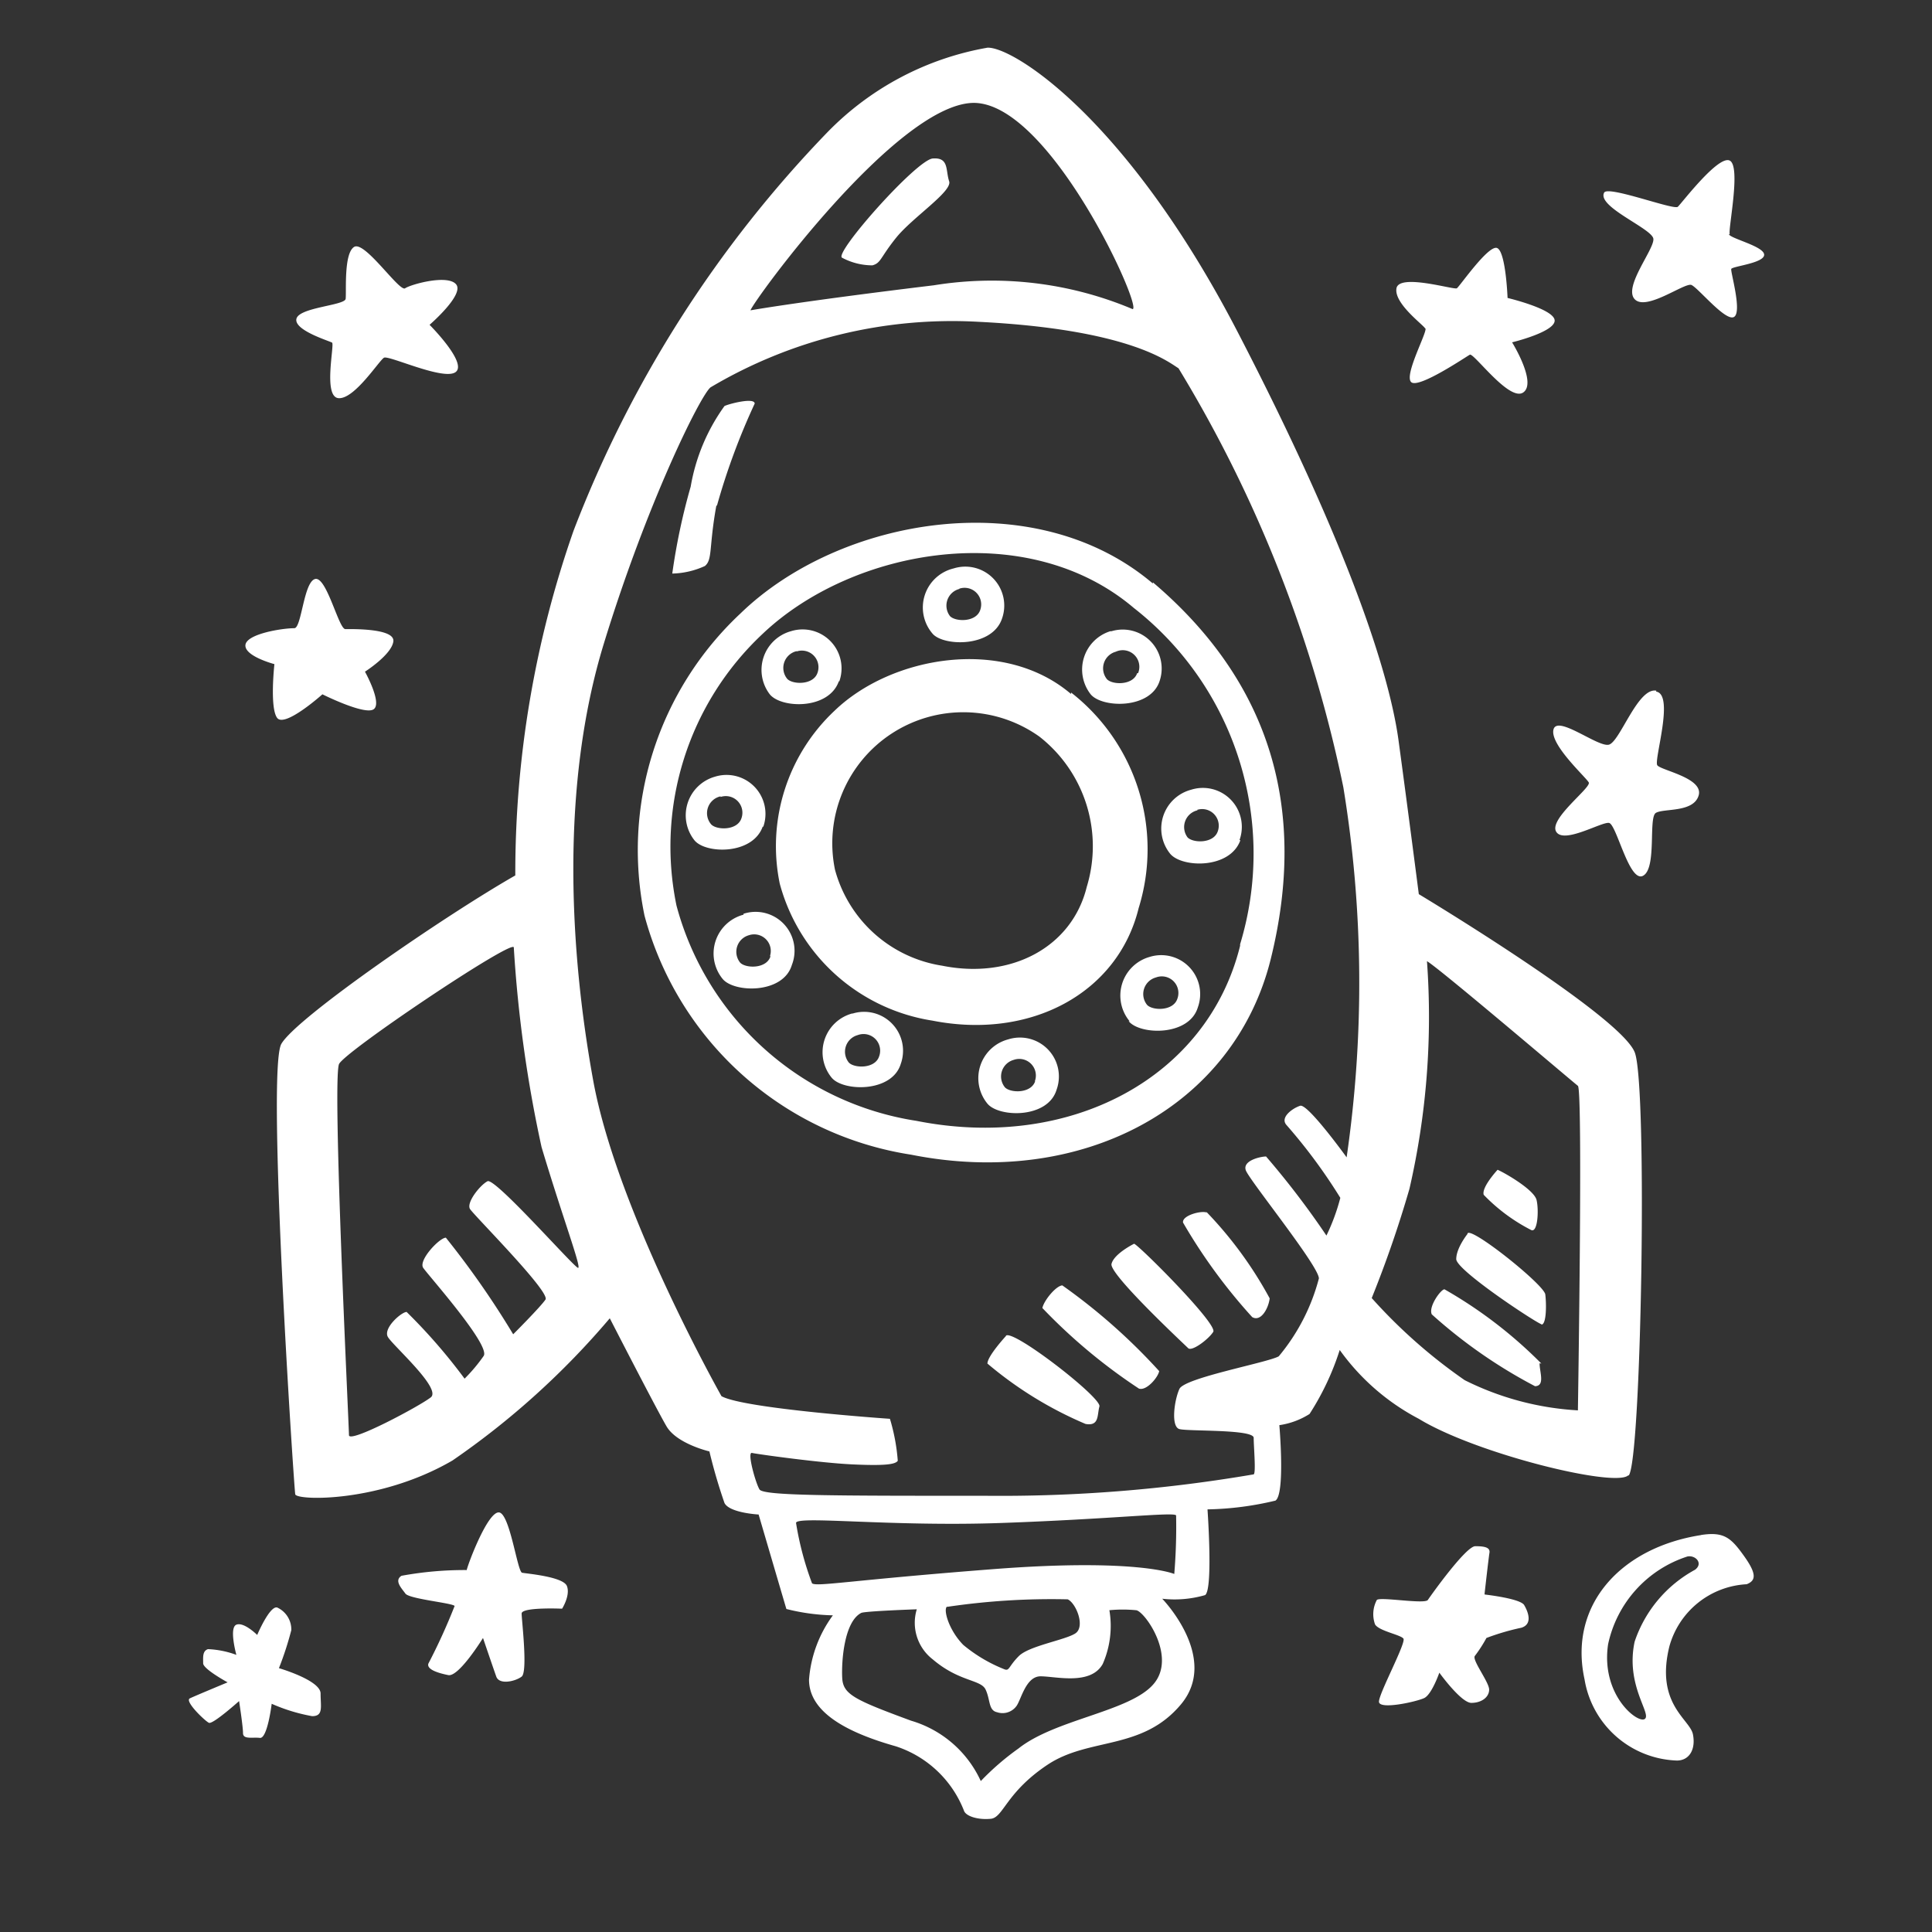 <svg id="Layer_1" data-name="Layer 1" xmlns="http://www.w3.org/2000/svg" width="64" height="64" viewBox="0 0 64 64"><rect x="0" y="0" width="64" height="64" fill="#333333" stroke="none"/><defs><style>.cls-1{fill:#fff;}</style></defs><title>space-rocket</title><g id="space-rocket"><path class="cls-1" d="M50.73,40.75c.21.08.25-.67.17-1s-1-.87-1.29-1c0,0-.54.58-.46.83A5.93,5.93,0,0,0,50.73,40.75Zm.33,3.13c.17,0,.17-.67.13-1s-2.58-2.35-2.58-2c0,0-.37.46-.37.83S50.9,43.83,51.07,43.87Zm0,1.29a14.87,14.87,0,0,0-3.21-2.46c-.12,0-.54.58-.42.83a16.65,16.65,0,0,0,3.42,2.38C51.19,45.91,51,45.45,51,45.16Zm-11.08-5c-.17-.08-.83.09-.79.33a18.22,18.22,0,0,0,2.29,3.13c.29.17.54-.29.58-.62A13.11,13.11,0,0,0,39.94,40.12ZM37.57,41.2s-.67.33-.75.67,2.42,2.67,2.54,2.79.67-.29.83-.54S37.77,41.29,37.57,41.2Zm-2.37,1.38c-.21,0-.62.5-.67.75A18.49,18.49,0,0,0,37.73,46c.25.08.63-.37.67-.58A19.69,19.69,0,0,0,35.19,42.58Zm-1.87,1.67s-.62.67-.62.92a12.68,12.68,0,0,0,3.25,2c.46.08.38-.29.46-.58S33.53,44,33.32,44.25Zm-9.58-27.5A22.34,22.34,0,0,1,25,13.37c0-.21-.83,0-1,.08a6.4,6.4,0,0,0-1.12,2.67A20.77,20.77,0,0,0,22.27,19a2.73,2.73,0,0,0,1.08-.25C23.61,18.54,23.48,18.12,23.73,16.75ZM31.44,6c-.12-.37,0-.79-.54-.75s-3.32,3.18-3,3.29a2.14,2.14,0,0,0,1,.25c.29-.08.25-.25.79-.92S31.57,6.33,31.44,6Zm6.75,13.33c-3.92-3.33-10.38-2.2-13.67,1a10.73,10.73,0,0,0-3.17,10,10.86,10.86,0,0,0,8.83,7.92c5.67,1.13,10.71-1.58,11.92-6.5S42.11,22.62,38.19,19.29Zm2.89,12C40,35.7,35.45,38.14,30.36,37.13A9.77,9.77,0,0,1,22.41,30a9.65,9.65,0,0,1,2.85-9c3-2.85,8.77-3.86,12.3-.86A10.33,10.33,0,0,1,41.08,31.28Zm-5.6-8.34c-2.24-1.91-5.95-1.26-7.83.55a6.15,6.15,0,0,0-1.82,5.73,6.23,6.23,0,0,0,5.06,4.54c3.25.64,6.14-.91,6.83-3.73A6.58,6.58,0,0,0,35.48,22.94ZM36,29.38c-.49,2-2.51,3.07-4.79,2.61a4.37,4.37,0,0,1-3.55-3.18,4.34,4.34,0,0,1,6.77-4.41A4.61,4.61,0,0,1,36,29.38ZM33.19,20.5a1.29,1.29,0,0,0-1.6-1.67A1.33,1.33,0,0,0,30.9,21C31.27,21.41,32.86,21.45,33.19,20.5Zm-1.41-1a.55.55,0,0,1,.69.71c-.14.41-.82.39-1,.2A.57.57,0,0,1,31.78,19.51Zm5,1.41A1.33,1.33,0,0,0,36.13,23c.38.46,2,.5,2.29-.46A1.29,1.29,0,0,0,36.82,20.91Zm.89,1.39c-.14.41-.82.39-1,.2a.57.57,0,0,1,.29-.91A.55.55,0,0,1,37.7,22.3Zm3.39,5.53a1.29,1.29,0,0,0-1.6-1.67,1.33,1.33,0,0,0-.69,2.13C39.17,28.75,40.75,28.79,41.09,27.83Zm-1.41-1a.55.55,0,0,1,.69.71c-.14.41-.82.39-1,.2A.57.57,0,0,1,39.68,26.84Zm-2.26,7c.38.46,2,.5,2.29-.46a1.29,1.29,0,0,0-1.6-1.67A1.33,1.33,0,0,0,37.42,33.83ZM39,33.09c-.14.41-.82.39-1,.2a.57.57,0,0,1,.29-.91A.55.55,0,0,1,39,33.09ZM33.4,34.43a1.33,1.33,0,0,0-.69,2.13c.38.46,2,.5,2.29-.46A1.29,1.29,0,0,0,33.4,34.43Zm.89,1.39c-.14.41-.82.39-1,.2a.57.57,0,0,1,.29-.91A.55.55,0,0,1,34.28,35.82Zm-6.05-2.25a1.33,1.33,0,0,0-.69,2.13c.38.46,2,.5,2.29-.46A1.29,1.29,0,0,0,28.23,33.58ZM29.12,35c-.14.41-.82.39-1,.2a.57.57,0,0,1,.29-.91A.55.55,0,0,1,29.12,35Zm-4.49-4.7a1.33,1.33,0,0,0-.69,2.13c.38.46,2,.5,2.29-.46A1.29,1.29,0,0,0,24.63,30.27Zm.89,1.39c-.14.41-.82.39-1,.2a.57.57,0,0,1,.29-.91A.55.55,0,0,1,25.51,31.66Zm-.24-4.29a1.29,1.29,0,0,0-1.6-1.67A1.33,1.33,0,0,0,23,27.83C23.36,28.29,24.94,28.33,25.27,27.37Zm-1.41-1a.55.55,0,0,1,.69.71c-.14.41-.82.39-1,.2A.57.57,0,0,1,23.87,26.38Zm3.93-3.82a1.29,1.29,0,0,0-1.6-1.67A1.33,1.33,0,0,0,25.5,23C25.88,23.47,27.46,23.52,27.79,22.56Zm-1.41-1a.55.55,0,0,1,.69.71c-.14.41-.82.39-1,.2A.57.57,0,0,1,26.39,21.57ZM9.24,55.26A10.66,10.66,0,0,0,9.65,54a.8.8,0,0,0-.47-.75c-.25-.06-.66.91-.66.91s-.44-.44-.69-.34,0,1,0,1a3.07,3.07,0,0,0-.94-.19c-.19.06-.16.28-.16.47s.81.63.81.63-1.06.44-1.25.53.5.75.63.81,1-.72,1-.72.13.84.13,1.06.31.13.56.16S9,56.44,9,56.44a5.85,5.85,0,0,0,1.34.41c.38,0,.28-.31.28-.75S9.24,55.26,9.24,55.26ZM9.09,22s-.16,1.44.09,1.78,1.5-.78,1.5-.78,1.38.69,1.69.5-.28-1.25-.28-1.25.88-.56.94-1-1.37-.41-1.59-.41-.62-1.75-1-1.66-.45,1.63-.69,1.63c-.41,0-1.59.19-1.62.56S9.09,22,9.09,22ZM11,11.35c.09.06-.31,1.81.22,1.84s1.34-1.25,1.5-1.34,2,.78,2.38.47-.87-1.56-.87-1.56,1.16-1,.88-1.34-1.5,0-1.69.13-1.34-1.59-1.69-1.37-.25,1.5-.28,1.72-1.54.28-1.63.66S10.9,11.29,11,11.35Zm36.22-.47c.06.13-.72,1.56-.47,1.78s1.81-.84,1.94-.91S50,13.32,50.46,13s-.37-1.66-.37-1.66,1.41-.34,1.41-.72-1.56-.75-1.56-.75-.06-1.62-.37-1.66-1.22,1.28-1.31,1.34-1.91-.5-2,0S47.15,10.76,47.21,10.88Zm7.65,12c-.62-.12-1.21,1.71-1.58,1.79s-1.71-1-1.83-.5,1.08,1.58,1.17,1.75-1.33,1.21-1.08,1.63,1.5-.33,1.75-.29.67,2,1.13,1.75.17-1.92.42-2.08,1.25,0,1.42-.58-1.25-.83-1.37-1S55.48,23,54.86,22.91Zm-.92,26c.42-.42.63-12.79.21-14S47,29.62,47,29.62s-.37-2.87-.67-5.08S44.69,18.12,41,11s-7.46-9.46-8.29-9.42a9.74,9.74,0,0,0-5.29,2.79A39.14,39.14,0,0,0,19,17.58,34.33,34.33,0,0,0,17.07,29c-2.33,1.33-7.25,4.71-7.75,5.58s.42,14.71.46,14.92,2.79.29,5.21-1.12a26.49,26.49,0,0,0,5.21-4.71s1.54,3,1.88,3.58,1.42.83,1.42.83A18,18,0,0,0,24,49.79c.17.33,1.13.38,1.13.38s.88,3,.92,3.13a6.84,6.84,0,0,0,1.54.21,4.11,4.11,0,0,0-.79,2.13c0,1.08,1.25,1.75,2.88,2.21A3.63,3.63,0,0,1,31.94,60c.08.17.46.29.88.25s.5-.87,1.88-1.79,3.13-.46,4.42-2-.62-3.5-.62-3.5a3.64,3.64,0,0,0,1.42-.12C40.19,52.66,40,50,40,50a10.36,10.36,0,0,0,2.25-.29c.33-.21.13-2.5.13-2.5a2.55,2.55,0,0,0,1-.37,8.84,8.84,0,0,0,1-2.12A7.5,7.5,0,0,0,47,47C48.9,48.16,53.52,49.29,53.94,48.87ZM32.19,3.41c2.54-.12,5.67,6.79,5.33,6.83a12,12,0,0,0-6.58-.79c-4.46.54-6.08.83-6.08.83C25,9.91,29.65,3.54,32.19,3.41ZM19.15,42c-.12,0-2.75-3-3-2.87s-.71.71-.58.92,2.67,2.75,2.5,3S17,44.2,17,44.2A29.09,29.09,0,0,0,14.77,41c-.21,0-.92.75-.75,1s2.25,2.58,2,2.92a5.44,5.44,0,0,1-.63.75,18.62,18.62,0,0,0-1.92-2.21c-.17,0-.79.54-.62.83s1.79,1.71,1.42,2-2.71,1.54-2.71,1.25S11,35.83,11.23,35.25c.18-.41,5.71-4.12,5.79-3.87A43.13,43.13,0,0,0,17.94,38C18.65,40.37,19.27,42,19.15,42ZM38.21,55.79c-.78.91-3.25,1.16-4.47,2.13A8.69,8.69,0,0,0,32.49,59a3.68,3.68,0,0,0-2.31-2c-1.87-.69-2.25-.87-2.28-1.41s.06-1.87.63-2.16c.12-.06,1.84-.12,1.84-.12a1.53,1.53,0,0,0,.53,1.66c.88.75,1.59.66,1.75,1s.09.69.38.75a.57.57,0,0,0,.63-.19c.16-.19.31-1,.81-1s1.66.31,2.06-.41a3.13,3.13,0,0,0,.22-1.78,4.6,4.6,0,0,1,.88,0C37.9,53.35,39,54.88,38.21,55.79Zm-6.84-2.56a23.5,23.5,0,0,1,4-.25c.28.13.59.91.25,1.13s-1.53.41-1.87.75-.31.5-.47.44a5,5,0,0,1-1.37-.81C31.43,54,31.24,53.32,31.37,53.22Zm7.53-1.09s-1.22-.53-6-.16-5.84.59-6,.47a10.31,10.31,0,0,1-.53-2c0-.25,3.13.13,6.81,0s5.72-.37,5.78-.25A18.81,18.81,0,0,1,38.9,52.13Zm5.71-13.8s-1.29-1.79-1.54-1.71-.67.38-.46.63a18,18,0,0,1,1.79,2.42,6.76,6.76,0,0,1-.46,1.25,28,28,0,0,0-2-2.62c-.17,0-.79.13-.67.46s2.42,3.17,2.42,3.58a6.65,6.65,0,0,1-1.33,2.58c-.37.21-3.12.71-3.29,1.08s-.29,1.25,0,1.33,2.46,0,2.46.29.08,1.17,0,1.21a49.68,49.68,0,0,1-8.87.71c-5.12,0-7.37,0-7.5-.21s-.42-1.25-.25-1.21,2.25.33,3.33.38,1.42,0,1.5-.12A6.45,6.45,0,0,0,29.48,47s-4.83-.33-5.58-.75c0,0-3.46-6.12-4.25-10.46S18.57,26,20,21.33s3.21-8.25,3.54-8.5a15.69,15.69,0,0,1,8.87-2.17c5,.25,6.29,1.33,6.63,1.54a43.61,43.61,0,0,1,5.46,13.88A40.1,40.1,0,0,1,44.61,38.33ZM45.44,43a37.44,37.44,0,0,0,1.25-3.62,25.42,25.42,0,0,0,.58-7.54c.38.21,4.83,4,5,4.13s0,10.75,0,10.75a9.57,9.57,0,0,1-3.75-1A17.48,17.48,0,0,1,45.44,43Zm3.74,9.78s.13-1.16.16-1.34-.16-.22-.47-.22S47.4,52.85,47.3,53s-1.57-.11-1.69,0a1,1,0,0,0-.06.81c.13.22.84.34.94.47s-.81,1.81-.81,2.09,1.25,0,1.5-.12.5-.84.5-.84.72,1,1.06,1,.59-.19.59-.44-.59-1-.47-1.12a4.53,4.53,0,0,0,.38-.59,7.92,7.92,0,0,1,1.16-.34c.38-.12.22-.53.09-.75S49.18,52.82,49.18,52.82ZM17.3,52.1c-.16,0-.41-2-.78-2s-1,1.66-1.06,1.91a11.58,11.58,0,0,0-2.16.19c-.25.16,0,.41.13.59s1.56.31,1.63.41a19.65,19.65,0,0,1-.87,1.91c-.06.19.31.31.66.38S16,54.26,16,54.26s.34,1,.44,1.28.63.16.84,0,0-1.87,0-2.09,1.34-.16,1.34-.16.28-.44.16-.75S17.46,52.13,17.3,52.1Zm40-44.34c-.06-.16.38-2.25,0-2.44s-1.59,1.41-1.72,1.53-2.31-.71-2.44-.47c-.25.47,1.59,1.19,1.63,1.53s-1,1.59-.62,2,1.66-.56,1.88-.47,1.13,1.22,1.41,1.06-.12-1.5-.09-1.59,1.09-.19,1.09-.47S57.34,7.91,57.27,7.76Zm-.94,43.09c-2.66.41-4.41,2.31-3.87,4.78a3.21,3.21,0,0,0,3.06,2.69c.41,0,.63-.37.53-.87s-1.25-1-.78-2.91a2.81,2.81,0,0,1,2.56-2.06c.31-.12.34-.34-.09-.94S57.11,50.73,56.34,50.85ZM56.15,52a4.25,4.25,0,0,0-2,2.38c-.31,1.44.56,2.38.34,2.56s-1.47-.78-1.22-2.47a3.91,3.91,0,0,1,2.63-2.91C56.17,51.51,56.43,51.79,56.15,52Z"/></g></svg>